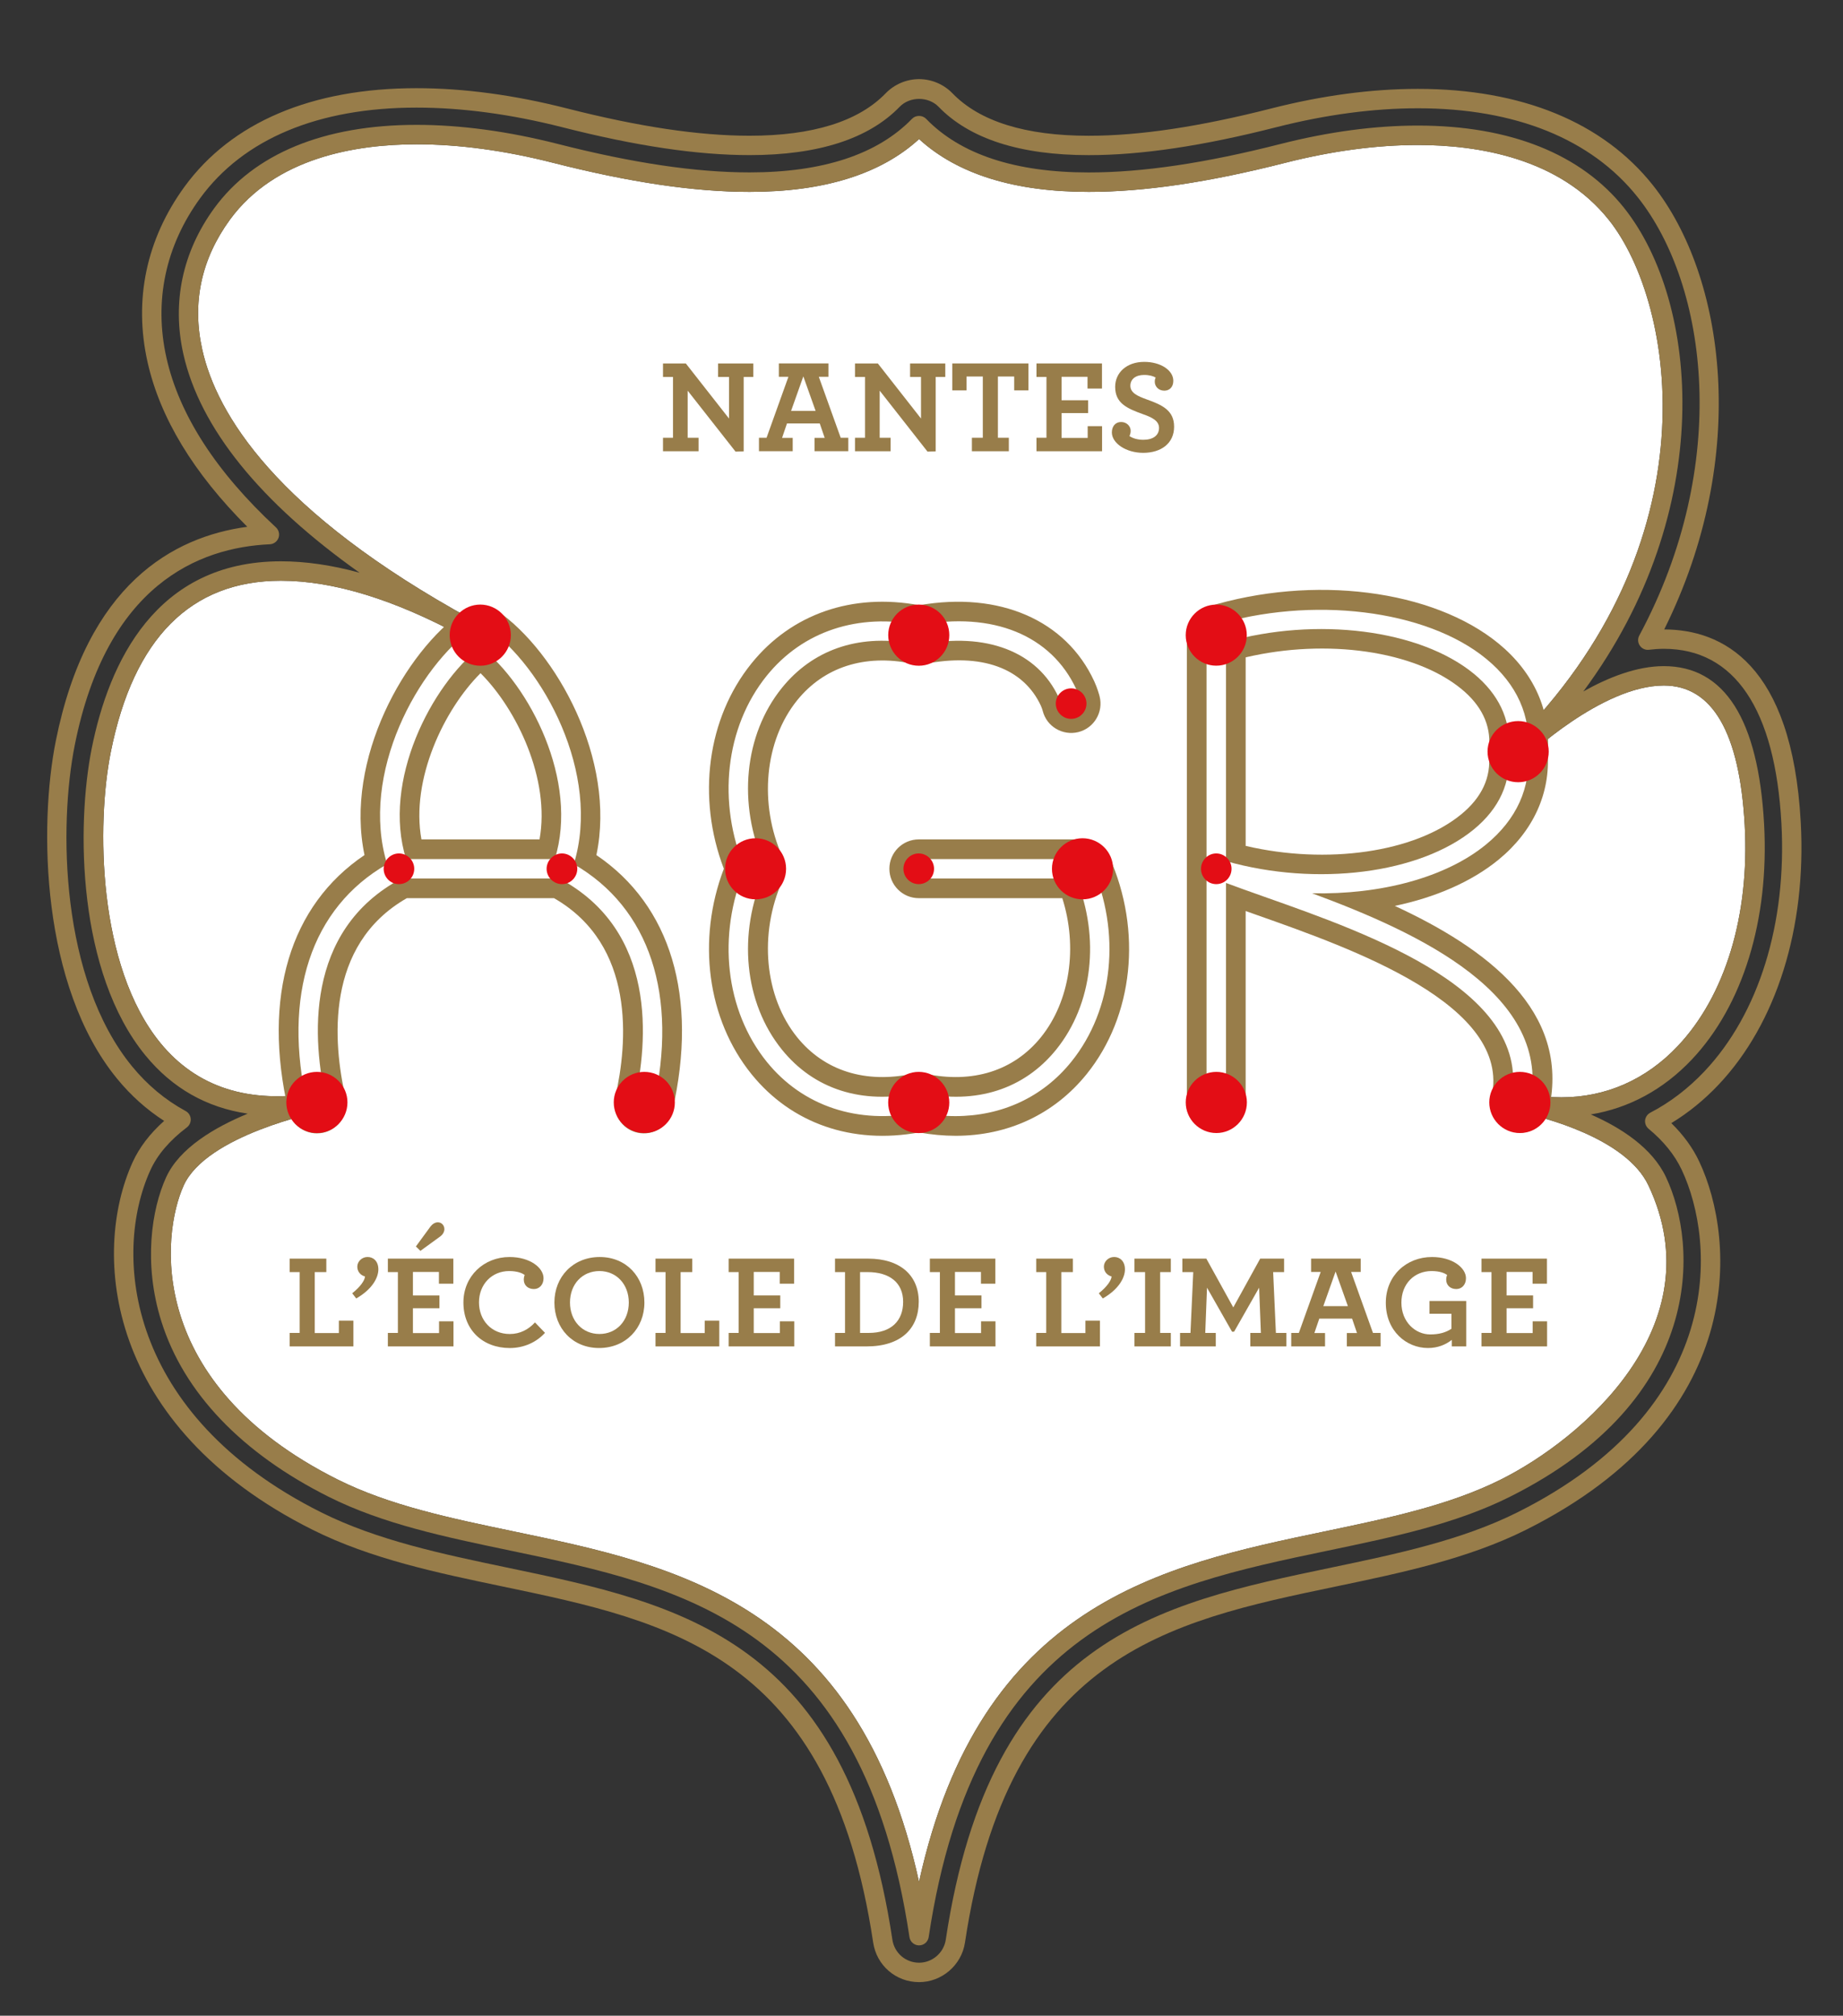 <?xml version="1.0" encoding="utf-8"?>
<!-- Generator: Adobe Illustrator 16.0.0, SVG Export Plug-In . SVG Version: 6.00 Build 0)  -->
<!DOCTYPE svg PUBLIC "-//W3C//DTD SVG 1.1//EN" "http://www.w3.org/Graphics/SVG/1.1/DTD/svg11.dtd">
<svg version="1.1" id="Calque_1" xmlns="http://www.w3.org/2000/svg" xmlns:xlink="http://www.w3.org/1999/xlink" x="0px" y="0px"
	 width="71.666px" height="78.333px" viewBox="0 0 71.666 78.333" enable-background="new 0 0 71.666 78.333" xml:space="preserve">
<rect x="0" y="0" width="71.666" height="78.333" fill="#333333" stroke="none"/>
<g>
	<path fill="#FFFFFF" d="M12.323,42.466c0.178,0,0.337,0.128,0.37,0.309c0.038,0.203-0.095,0.399-0.298,0.439
		c-0.043,0.009-4.362,0.894-5.252,2.856c-0.868,1.912-1.484,7.689,5.983,11.425c2.017,1.009,4.372,1.502,6.867,2.022
		c6.288,1.314,13.369,2.792,15.744,13.615c2.38-10.823,9.465-12.301,15.758-13.615c2.495-0.521,4.854-1.014,6.871-2.022
		c3.115-1.556,8.322-5.947,5.735-11.426c-0.88-1.867-4.197-2.668-4.854-2.811c-0.068-0.012-0.148-0.029-0.229-0.046
		c-0.201-0.044-0.33-0.24-0.29-0.442c0.039-0.2,0.231-0.334,0.436-0.299c0,0,0.089,0.016,0.244,0.049
		c0.436,0.082,0.88,0.124,1.309,0.124c1.725,0,3.289-0.687,4.518-1.987c1.851-1.954,2.801-5.083,2.609-8.586
		c-0.198-3.604-1.257-5.43-3.146-5.43c-2.416,0-5.371,2.811-5.4,2.839c-0.149,0.144-0.388,0.139-0.532-0.009
		c-0.146-0.149-0.143-0.386,0.005-0.532c7.92-7.818,6.379-17.135,3.795-20.386c-1.917-2.412-5.098-2.918-7.43-2.918
		c-1.616,0-3.35,0.233-5.153,0.691c-2.985,0.761-5.487,1.131-7.647,1.131c-2.889,0-5.106-0.69-6.597-2.052
		c-1.489,1.362-3.703,2.052-6.59,2.052c-2.158,0-4.66-0.37-7.647-1.131c-1.867-0.476-3.652-0.718-5.305-0.718
		c-2.335,0-5.489,0.509-7.259,2.933c-1.118,1.537-1.479,3.237-1.071,5.054c0.554,2.468,2.824,6.292,10.498,10.488l0.49,0.264
		c0.181,0.097,0.252,0.319,0.16,0.502c-0.093,0.183-0.313,0.261-0.498,0.173c-0.056-0.026-0.156-0.081-0.3-0.16l-0.214-0.117
		c-0.001,0-0.001-0.001-0.001-0.001c-2.658-1.444-5.041-2.176-7.079-2.176c-3.504,0-5.729,2.238-6.614,6.653
		c-0.558,2.783-0.526,8.315,1.931,11.314c1.41,1.721,3.443,2.372,6.021,1.936C12.28,42.468,12.302,42.466,12.323,42.466
		L12.323,42.466z"/>
	<polygon fill="#987D4A" points="11.264,51.8 11.652,51.8 11.652,49.436 11.264,49.436 11.264,48.913 12.689,48.913 12.689,49.436 
		12.238,49.436 12.238,51.805 13.177,51.805 13.177,51.323 13.742,51.323 13.742,52.324 11.264,52.324 11.264,51.8 	"/>
	<path fill="#987D4A" d="M13.696,50.259c0.327-0.259,0.488-0.507,0.498-0.652c-0.181-0.051-0.3-0.192-0.3-0.384
		c0-0.197,0.176-0.374,0.399-0.374c0.223,0,0.42,0.161,0.42,0.482c0,0.301-0.213,0.757-0.861,1.13L13.696,50.259L13.696,50.259z"/>
	<path fill="#987D4A" d="M16.172,48.44l0.57-0.778c0.077-0.099,0.181-0.161,0.285-0.161c0.139,0,0.253,0.113,0.253,0.265
		c0,0.098-0.052,0.202-0.16,0.284l-0.772,0.561L16.172,48.44L16.172,48.44z M15.082,51.8h0.39v-2.364h-0.39v-0.523h2.546v0.974
		h-0.56V49.43h-1.011v0.913h1.031v0.498h-1.031v0.964h1.016v-0.456h0.561v0.975h-2.552V51.8L15.082,51.8z"/>
	<path fill="#987D4A" d="M18.02,50.618c0-1.027,0.798-1.768,1.794-1.768c0.793,0,1.322,0.415,1.322,0.825
		c0,0.249-0.161,0.419-0.374,0.419c-0.232,0-0.394-0.145-0.394-0.367c0-0.068,0.016-0.136,0.036-0.177
		c-0.099-0.078-0.296-0.155-0.606-0.155c-0.664,0-1.172,0.508-1.172,1.219c0,0.685,0.477,1.228,1.197,1.228
		c0.399,0,0.727-0.175,0.98-0.45l0.389,0.404c-0.332,0.368-0.824,0.591-1.369,0.591C18.771,52.386,18.02,51.681,18.02,50.618
		L18.02,50.618z"/>
	<path fill="#987D4A" d="M24.451,50.618c0-0.71-0.482-1.223-1.141-1.223c-0.664,0-1.146,0.508-1.146,1.223
		c0,0.71,0.482,1.223,1.146,1.223C23.969,51.841,24.451,51.333,24.451,50.618L24.451,50.618z M21.558,50.618
		c0-1,0.727-1.768,1.763-1.768c1.033,0,1.737,0.772,1.737,1.768c0,1.001-0.726,1.768-1.763,1.768
		C22.263,52.386,21.558,51.613,21.558,50.618L21.558,50.618z"/>
	<polygon fill="#987D4A" points="25.49,51.8 25.88,51.8 25.88,49.436 25.49,49.436 25.49,48.913 26.917,48.913 26.917,49.436 
		26.466,49.436 26.466,51.805 27.403,51.805 27.403,51.323 27.969,51.323 27.969,52.324 25.49,52.324 25.49,51.8 	"/>
	<polygon fill="#987D4A" points="28.334,51.8 28.724,51.8 28.724,49.436 28.334,49.436 28.334,48.913 30.88,48.913 30.88,49.887 
		30.32,49.887 30.32,49.43 29.31,49.43 29.31,50.343 30.341,50.343 30.341,50.841 29.31,50.841 29.31,51.805 30.325,51.805 
		30.325,51.349 30.886,51.349 30.886,52.324 28.334,52.324 28.334,51.8 	"/>
	<path fill="#987D4A" d="M33.781,51.8c0.882,0,1.338-0.477,1.338-1.208c0-0.746-0.529-1.156-1.38-1.156h-0.295V51.8H33.781
		L33.781,51.8z M32.47,51.8h0.389v-2.364H32.47v-0.523h1.291c1.233,0,1.965,0.643,1.965,1.674c0,1.042-0.689,1.737-2.027,1.737
		H32.47V51.8L32.47,51.8z"/>
	<polygon fill="#987D4A" points="36.158,51.8 36.548,51.8 36.548,49.436 36.158,49.436 36.158,48.913 38.705,48.913 38.705,49.887 
		38.145,49.887 38.145,49.43 37.134,49.43 37.134,50.343 38.165,50.343 38.165,50.841 37.134,50.841 37.134,51.805 38.149,51.805 
		38.149,51.349 38.71,51.349 38.71,52.324 36.158,52.324 36.158,51.8 	"/>
	<polygon fill="#987D4A" points="40.294,51.8 40.683,51.8 40.683,49.436 40.294,49.436 40.294,48.913 41.72,48.913 41.72,49.436 
		41.27,49.436 41.27,51.805 42.207,51.805 42.207,51.323 42.772,51.323 42.772,52.324 40.294,52.324 40.294,51.8 	"/>
	<path fill="#987D4A" d="M42.728,50.259c0.326-0.259,0.487-0.507,0.497-0.652c-0.181-0.051-0.3-0.192-0.3-0.384
		c0-0.197,0.176-0.374,0.399-0.374c0.222,0,0.42,0.161,0.42,0.482c0,0.301-0.213,0.757-0.861,1.13L42.728,50.259L42.728,50.259z"/>
	<polygon fill="#987D4A" points="44.112,51.8 44.527,51.8 44.527,49.436 44.112,49.436 44.112,48.913 45.528,48.913 45.528,49.436 
		45.113,49.436 45.113,51.8 45.528,51.8 45.528,52.324 44.112,52.324 44.112,51.8 	"/>
	<polygon fill="#987D4A" points="45.887,51.8 46.292,51.8 46.4,49.436 45.976,49.436 45.976,48.913 46.909,48.913 47.957,50.809 
		49.003,48.913 49.932,48.913 49.932,49.436 49.507,49.436 49.614,51.8 50.02,51.8 50.02,52.324 48.619,52.324 48.619,51.8 
		49.03,51.8 48.962,50.042 47.988,51.753 47.909,51.753 46.935,50.042 46.867,51.8 47.276,51.8 47.276,52.324 45.887,52.324 
		45.887,51.8 	"/>
	<path fill="#987D4A" d="M52.413,50.758l-0.478-1.344l-0.477,1.344H52.413L52.413,50.758z M50.21,51.8h0.296l0.85-2.37h-0.373
		v-0.518h1.929v0.518h-0.373l0.85,2.37h0.296v0.524h-1.312v-0.519h0.395l-0.191-0.56h-1.276l-0.191,0.56h0.415v0.519H50.21V51.8
		L50.21,51.8z"/>
	<path fill="#987D4A" d="M53.888,50.628c0-1.052,0.798-1.778,1.795-1.778c0.793,0,1.322,0.415,1.322,0.825
		c0,0.249-0.161,0.419-0.374,0.419c-0.233,0-0.395-0.145-0.395-0.367c0-0.068,0.017-0.136,0.037-0.177
		c-0.099-0.078-0.295-0.155-0.606-0.155c-0.664,0-1.173,0.492-1.173,1.228c0,0.753,0.545,1.235,1.12,1.235
		c0.358,0,0.607-0.078,0.825-0.218v-0.586h-0.852v-0.497h1.427v1.767h-0.56v-0.254c-0.239,0.187-0.545,0.316-0.928,0.316
		C54.686,52.386,53.888,51.722,53.888,50.628L53.888,50.628z"/>
	<polygon fill="#987D4A" points="57.608,51.8 57.997,51.8 57.997,49.436 57.608,49.436 57.608,48.913 60.154,48.913 60.154,49.887 
		59.595,49.887 59.595,49.43 58.584,49.43 58.584,50.343 59.615,50.343 59.615,50.841 58.584,50.841 58.584,51.805 59.599,51.805 
		59.599,51.349 60.159,51.349 60.159,52.324 57.608,52.324 57.608,51.8 	"/>
	<polygon fill="#987D4A" points="26.74,15.182 26.74,17.012 27.165,17.012 27.165,17.536 25.781,17.536 25.781,17.012 26.17,17.012 
		26.17,14.648 25.781,14.648 25.781,14.124 26.668,14.124 28.348,16.265 28.348,14.648 27.923,14.648 27.923,14.124 29.292,14.124 
		29.292,14.648 28.918,14.648 28.918,17.541 28.602,17.551 26.74,15.182 	"/>
	<path fill="#987D4A" d="M31.716,15.97l-0.478-1.343l-0.477,1.343H31.716L31.716,15.97z M29.512,17.012h0.296l0.85-2.369h-0.372
		v-0.52h1.928v0.52H31.84l0.851,2.369h0.295v0.523h-1.312v-0.518h0.395l-0.192-0.56h-1.275l-0.191,0.56h0.414v0.518h-1.312V17.012
		L29.512,17.012z"/>
	<polygon fill="#987D4A" points="34.207,15.182 34.207,17.012 34.632,17.012 34.632,17.536 33.247,17.536 33.247,17.012 
		33.637,17.012 33.637,14.648 33.247,14.648 33.247,14.124 34.135,14.124 35.814,16.265 35.814,14.648 35.389,14.648 35.389,14.124 
		36.758,14.124 36.758,14.648 36.385,14.648 36.385,17.541 36.067,17.551 34.207,15.182 	"/>
	<polygon fill="#987D4A" points="37.793,17.012 38.217,17.012 38.217,14.632 37.585,14.632 37.585,15.171 37.03,15.171 
		37.03,14.124 39.991,14.124 39.991,15.171 39.437,15.171 39.437,14.632 38.804,14.632 38.804,17.012 39.229,17.012 39.229,17.536 
		37.793,17.536 37.793,17.012 	"/>
	<polygon fill="#987D4A" points="40.304,17.012 40.692,17.012 40.692,14.648 40.304,14.648 40.304,14.124 42.851,14.124 
		42.851,15.099 42.289,15.099 42.289,14.643 41.279,14.643 41.279,15.555 42.311,15.555 42.311,16.053 41.279,16.053 41.279,17.018 
		42.295,17.018 42.295,16.561 42.854,16.561 42.854,17.536 40.304,17.536 40.304,17.012 	"/>
	<path fill="#987D4A" d="M43.235,16.805c0-0.244,0.146-0.405,0.358-0.405c0.228,0,0.373,0.171,0.373,0.337
		c0,0.083-0.016,0.146-0.047,0.208c0.125,0.088,0.316,0.146,0.54,0.146c0.374,0,0.611-0.167,0.611-0.462
		c0-0.279-0.285-0.415-0.628-0.534c-0.632-0.228-1.078-0.43-1.078-1.063c0-0.544,0.44-0.969,1.131-0.969
		c0.637,0,1.13,0.326,1.13,0.736c0,0.244-0.151,0.383-0.348,0.383c-0.239,0-0.373-0.176-0.373-0.347
		c0-0.083,0.016-0.119,0.036-0.161c-0.094-0.057-0.238-0.103-0.451-0.103c-0.336,0-0.534,0.171-0.534,0.419
		c0,0.28,0.285,0.404,0.628,0.529c0.612,0.217,1.073,0.43,1.073,1.063c0,0.648-0.504,1.016-1.202,1.016
		C43.78,17.598,43.235,17.22,43.235,16.805L43.235,16.805z"/>
	<path fill="#987D4A" d="M16.196,4.182c-3.823,0-6.731,1.216-8.412,3.519c-1.351,1.856-1.805,4.003-1.311,6.206
		c0.497,2.212,1.93,4.43,4.259,6.59c0.111,0.104,0.149,0.264,0.098,0.406c-0.053,0.143-0.186,0.241-0.338,0.248
		C7.72,21.277,4.154,22.73,2.91,28.942c-0.634,3.16-0.563,9.095,2.226,12.499c0.595,0.726,1.296,1.31,2.084,1.737
		c0.113,0.061,0.187,0.176,0.196,0.304s-0.047,0.253-0.149,0.33c-0.672,0.507-1.15,1.068-1.422,1.669
		c-1.483,3.265-0.938,9.5,6.643,13.291c2.183,1.091,4.74,1.626,7.214,2.143c6.811,1.423,13.243,2.766,14.999,14.465
		c0.078,0.518,0.515,0.893,1.038,0.894c0.516,0,0.962-0.385,1.038-0.894c1.76-11.699,8.195-13.042,15.011-14.465
		c2.476-0.517,5.035-1.051,7.219-2.143c8.109-4.053,7.724-10.479,6.387-13.312c-0.272-0.578-0.707-1.114-1.287-1.593
		c-0.097-0.081-0.148-0.205-0.137-0.33c0.015-0.126,0.091-0.237,0.202-0.296c0.765-0.397,1.471-0.936,2.102-1.602
		c2.117-2.237,3.211-5.752,2.997-9.646c-0.244-4.435-1.824-6.779-4.571-6.779c-0.187,0-0.382,0.013-0.578,0.037
		c-0.138,0.019-0.278-0.045-0.357-0.161c-0.08-0.117-0.088-0.269-0.021-0.392c3.568-6.644,2.672-13.597-0.059-17.032
		c-1.797-2.262-4.753-3.458-8.547-3.458c-1.735,0-3.588,0.247-5.506,0.735c-2.868,0.731-5.255,1.086-7.295,1.086
		c-2.668,0-4.634-0.632-5.842-1.881c-0.394-0.406-1.116-0.405-1.509,0c-1.207,1.248-3.17,1.88-5.836,1.88
		c-2.039,0-4.425-0.355-7.294-1.086C19.871,4.438,17.968,4.182,16.196,4.182L16.196,4.182z M35.738,77.029L35.738,77.029
		c-0.9-0.001-1.65-0.647-1.784-1.537c-1.679-11.18-7.861-12.471-14.406-13.838c-2.521-0.526-5.128-1.071-7.397-2.206
		C4.092,55.417,3.553,48.7,5.156,45.168c0.262-0.576,0.673-1.115,1.227-1.608c-0.682-0.438-1.296-0.988-1.831-1.641
		c-2.955-3.606-3.044-9.826-2.382-13.126c1.219-6.087,4.562-7.934,7.446-8.321c-2.09-2.087-3.394-4.236-3.878-6.399
		c-0.544-2.422-0.047-4.779,1.436-6.816c1.828-2.505,4.948-3.83,9.022-3.83c1.834,0,3.8,0.264,5.844,0.785
		c2.809,0.715,5.134,1.063,7.108,1.063c2.453,0,4.234-0.555,5.293-1.65c0.338-0.349,0.811-0.549,1.296-0.55
		c0.487,0,0.96,0.2,1.299,0.55c1.059,1.095,2.843,1.651,5.299,1.651c1.977,0,4.302-0.348,7.108-1.063
		c1.979-0.504,3.895-0.759,5.692-0.759c4.032,0,7.192,1.294,9.138,3.743c2.802,3.525,3.8,10.514,0.441,17.264
		c2.239,0.006,4.97,1.315,5.309,7.493c0.225,4.099-0.942,7.819-3.202,10.206c-0.558,0.589-1.172,1.087-1.831,1.487
		c0.469,0.458,0.833,0.957,1.085,1.492c1.447,3.064,1.9,9.996-6.731,14.31c-2.271,1.135-4.88,1.68-7.403,2.206
		c-6.55,1.367-12.735,2.658-14.418,13.838C37.392,76.368,36.624,77.029,35.738,77.029L35.738,77.029z"/>
	<path fill="#987D4A" d="M12.323,42.466c0.178,0,0.337,0.128,0.37,0.309c0.038,0.203-0.095,0.399-0.298,0.439
		c-0.043,0.009-4.362,0.894-5.252,2.856c-0.868,1.912-1.484,7.689,5.983,11.425c2.017,1.009,4.372,1.502,6.867,2.022
		c6.288,1.314,13.369,2.792,15.744,13.615c2.38-10.823,9.465-12.301,15.758-13.615c2.495-0.521,4.854-1.014,6.871-2.022
		c3.115-1.556,8.322-5.947,5.735-11.426c-0.88-1.867-4.197-2.668-4.854-2.811c-0.068-0.012-0.148-0.029-0.229-0.046
		c-0.201-0.044-0.33-0.24-0.29-0.442c0.039-0.2,0.231-0.334,0.436-0.299c0,0,0.089,0.016,0.244,0.049
		c0.436,0.082,0.88,0.124,1.309,0.124c1.725,0,3.289-0.687,4.518-1.987c1.851-1.954,2.801-5.083,2.609-8.586
		c-0.198-3.604-1.257-5.43-3.146-5.43c-2.416,0-5.371,2.811-5.4,2.839c-0.149,0.144-0.388,0.139-0.532-0.009
		c-0.146-0.149-0.143-0.386,0.005-0.532c7.92-7.818,6.379-17.135,3.795-20.386c-1.917-2.412-5.098-2.918-7.43-2.918
		c-1.616,0-3.35,0.233-5.153,0.691c-2.985,0.761-5.487,1.131-7.647,1.131c-2.889,0-5.106-0.69-6.597-2.052
		c-1.489,1.362-3.703,2.052-6.59,2.052c-2.158,0-4.66-0.37-7.647-1.131c-1.867-0.476-3.652-0.718-5.305-0.718
		c-2.335,0-5.489,0.509-7.259,2.933c-1.118,1.537-1.479,3.237-1.071,5.054c0.554,2.468,2.824,6.292,10.498,10.488l0.49,0.264
		c0.181,0.097,0.252,0.319,0.16,0.502c-0.093,0.183-0.313,0.261-0.498,0.173c-0.056-0.026-0.156-0.081-0.3-0.16l-0.214-0.117
		c-0.001,0-0.001-0.001-0.001-0.001c-2.658-1.444-5.041-2.176-7.079-2.176c-3.504,0-5.729,2.238-6.614,6.653
		c-0.558,2.783-0.526,8.315,1.931,11.314c1.41,1.721,3.443,2.372,6.021,1.936C12.28,42.468,12.302,42.466,12.323,42.466
		L12.323,42.466z M35.738,75.601L35.738,75.601c-0.187,0-0.346-0.137-0.373-0.322c-1.826-12.16-8.79-13.615-15.525-15.021
		c-2.545-0.531-4.947-1.033-7.052-2.086c-3.387-1.694-5.638-4.048-6.51-6.81c-0.716-2.266-0.378-4.38,0.179-5.604
		c0.518-1.144,1.895-1.95,3.175-2.479c-1.603-0.236-2.937-0.995-3.977-2.264c-2.642-3.223-2.694-8.908-2.086-11.942
		c0.663-3.312,2.477-7.26,7.354-7.26c0.956,0,1.979,0.148,3.06,0.444c-3.864-2.735-6.209-5.628-6.853-8.498
		c-0.45-2.009-0.036-3.968,1.198-5.664c1.548-2.122,4.269-3.243,7.868-3.243c1.715,0,3.562,0.25,5.492,0.741
		c2.925,0.745,5.365,1.107,7.46,1.107c2.854,0,4.98-0.702,6.318-2.085c0.143-0.146,0.4-0.147,0.543,0
		C37.35,6,39.478,6.702,42.335,6.702c2.097,0,4.537-0.362,7.461-1.107c1.864-0.474,3.661-0.715,5.34-0.715
		c3.582,0,6.355,1.108,8.021,3.204c2.916,3.668,3.628,11.751-1.589,18.788c0.969-0.546,2.077-0.985,3.13-0.985
		c2.365,0,3.676,2.067,3.9,6.145c0.202,3.709-0.823,7.043-2.814,9.146c-1.101,1.163-2.441,1.888-3.927,2.131
		c1.171,0.513,2.389,1.295,2.927,2.439c1.241,2.625,1.566,8.603-6.078,12.423c-2.106,1.053-4.511,1.555-7.056,2.086
		c-6.741,1.406-13.71,2.861-15.538,15.021C36.084,75.464,35.926,75.601,35.738,75.601L35.738,75.601z"/>
	<path fill="#987D4A" d="M18.686,26.161c1.415,1.41,2.718,4.131,2.294,6.46h-4.592C15.963,30.292,17.269,27.57,18.686,26.161
		L18.686,26.161z M21.574,33.385c0.947-3.035-0.985-6.763-2.889-8.243c-1.905,1.479-3.842,5.208-2.894,8.243H21.574L21.574,33.385z"
		/>
	<path fill="#987D4A" d="M25.405,42.986l-0.736-0.168c0.544-2.38,0.88-6.654-2.918-8.678h-6.137
		c-3.81,2.024-3.469,6.298-2.921,8.678l-0.735,0.169c-0.991-4.303,0.137-7.709,3.096-9.405c-1.079-3.511,1.204-7.688,3.408-9.212
		l0.097-0.067h0.236l0.116,0.067c2.2,1.524,4.48,5.702,3.401,9.212C25.263,35.278,26.389,38.685,25.405,42.986L25.405,42.986z
		 M23.191,33.23c0.782-3.714-1.568-7.911-3.846-9.488c-0.381-0.265-0.937-0.264-1.318,0c-2.28,1.577-4.635,5.773-3.853,9.487
		c-2.9,1.954-3.979,5.515-2.962,9.93c0.122,0.528,0.592,0.886,1.111,0.886c0.085,0,0.171-0.01,0.257-0.029
		c0.615-0.142,0.998-0.755,0.856-1.369c-0.49-2.131-0.808-5.92,2.385-7.743h5.722c3.18,1.823,2.868,5.613,2.38,7.744
		c-0.14,0.615,0.244,1.227,0.858,1.368c0.618,0.142,1.228-0.244,1.368-0.858C27.159,38.744,26.082,35.184,23.191,33.23L23.191,33.23
		z"/>
	<path fill="#987D4A" d="M41.657,41.264c-1.111,1.377-2.706,2.11-4.507,2.11c-0.459,0-0.932-0.048-1.414-0.146
		c-2.37,0.479-4.523-0.237-5.921-1.965c-1.611-1.995-1.937-4.923-0.846-7.502c-1.091-2.579-0.766-5.506,0.846-7.501
		c1.398-1.73,3.556-2.446,5.929-1.964c2.856-0.542,5.138,0.388,6.111,2.495c0.1,0.217,0.156,0.435,0.162,0.459l-0.731,0.186
		c0-0.002-0.045-0.172-0.117-0.329c-0.826-1.789-2.829-2.557-5.358-2.055l-0.451,0.089v-0.149c-2.019-0.341-3.771,0.273-4.956,1.742
		c-1.467,1.816-1.732,4.514-0.677,6.873l0.069,0.154l-0.069,0.155c-1.056,2.359-0.79,5.056,0.677,6.872
		c1.245,1.542,3.11,2.139,5.255,1.686l0.078-0.017l0.079,0.017c2.145,0.453,4.01-0.145,5.255-1.686
		c1.421-1.759,1.715-4.345,0.773-6.649h-6.118v-0.755h6.611l0.101,0.223C43.607,36.224,43.302,39.229,41.657,41.264L41.657,41.264z
		 M43.135,33.296c-0.185-0.411-0.592-0.675-1.042-0.675h-6.367c-0.63,0-1.142,0.511-1.142,1.141c0,0.631,0.512,1.142,1.142,1.142
		h5.582c0.606,1.905,0.301,4.003-0.831,5.405c-1.056,1.305-2.655,1.811-4.503,1.417c-0.156-0.032-0.317-0.032-0.474,0
		c-1.849,0.394-3.447-0.112-4.503-1.417c-1.268-1.57-1.498-4.013-0.573-6.08c0.133-0.297,0.133-0.636,0-0.933
		c-0.925-2.066-0.694-4.51,0.573-6.08c1.045-1.293,2.62-1.8,4.443-1.431c0.168,0.044,0.345,0.052,0.519,0.017
		c2.194-0.436,3.838,0.158,4.517,1.626c0.03,0.066,0.061,0.158,0.07,0.196c0.153,0.611,0.773,0.977,1.387,0.826
		c0.611-0.155,0.98-0.776,0.826-1.387c-0.013-0.051-0.084-0.318-0.211-0.591c-1.096-2.374-3.687-3.496-6.8-2.952
		c-2.605-0.483-4.973,0.337-6.526,2.261c-1.725,2.135-2.128,5.219-1.075,7.981c-1.053,2.762-0.649,5.847,1.075,7.981
		c1.553,1.921,3.917,2.74,6.515,2.265c0.484,0.088,0.961,0.131,1.425,0.131c2.028,0,3.828-0.832,5.092-2.396
		C44.075,39.488,44.422,36.172,43.135,33.296L43.135,33.296z"/>
	<path fill="#987D4A" d="M48.438,25.546c3.152-0.739,6.575-0.26,8.391,1.23c0.78,0.64,1.143,1.396,1.078,2.248
		c-0.017,0.099-0.02,0.201-0.01,0.302c0.089,0.88-0.271,1.659-1.071,2.316c-1.814,1.49-5.235,1.969-8.388,1.231V25.546
		L48.438,25.546z M57.31,32.232c0.997-0.817,1.463-1.849,1.347-2.983l-0.02-0.197l0.035-0.03c0.062-1.077-0.406-2.054-1.358-2.837
		c-2.104-1.725-6.118-2.229-9.64-1.231v8.511C51.194,34.462,55.208,33.958,57.31,32.232L57.31,32.232z"/>
	<path fill="#987D4A" d="M59.483,42.958l-0.735-0.165c0.939-4.231-5.408-6.47-9.609-7.952c-0.543-0.192-1.031-0.365-1.465-0.528
		v8.528h-0.757V24.394l0.267-0.082c3.811-1.17,8.271-0.628,10.608,1.291c1.197,0.981,1.756,2.235,1.621,3.626
		c0.122,1.376-0.439,2.616-1.625,3.588c-1.574,1.292-4.113,1.957-6.768,1.897C55.153,36.24,60.438,38.666,59.483,42.958
		L59.483,42.958z M54.238,35.205c1.575-0.33,2.982-0.935,4.035-1.797c1.351-1.108,2.023-2.586,1.907-4.176
		c0.133-1.607-0.541-3.102-1.903-4.22c-2.562-2.102-7.215-2.69-11.317-1.43c-0.479,0.147-0.807,0.59-0.807,1.091v8.977
		c-0.004,0.042-0.001,0.084,0,0.126c0,0.002,0,0.005,0,0.008c0.001,0.02-0.002,0.041,0,0.061v8.997c0,0.63,0.513,1.142,1.143,1.142
		s1.142-0.511,1.142-1.142v-7.438c0.146,0.052,0.293,0.104,0.448,0.159c3.706,1.307,9.909,3.496,9.115,7.066
		c-0.136,0.615,0.253,1.226,0.867,1.362c0.084,0.018,0.167,0.027,0.25,0.027c0.522,0,0.995-0.362,1.112-0.894
		C61.083,39.286,57.805,36.855,54.238,35.205L54.238,35.205z"/>
	<path fill="#E30D15" d="M19.865,24.681c0,0.661-0.537,1.191-1.188,1.191c-0.653,0-1.191-0.531-1.191-1.191
		c0-0.654,0.538-1.186,1.191-1.186C19.328,23.496,19.865,24.027,19.865,24.681L19.865,24.681z"/>
	<path fill="#E30D15" d="M22.448,33.763c0,0.33-0.269,0.596-0.596,0.596c-0.323,0-0.597-0.266-0.597-0.596
		c0-0.324,0.273-0.597,0.597-0.597C22.18,33.167,22.448,33.439,22.448,33.763L22.448,33.763z"/>
	<path fill="#E30D15" d="M16.108,33.763c0,0.33-0.266,0.596-0.596,0.596c-0.327,0-0.593-0.266-0.593-0.596
		c0-0.324,0.266-0.597,0.593-0.597C15.843,33.167,16.108,33.439,16.108,33.763L16.108,33.763z"/>
	<path fill="#E30D15" d="M26.242,42.84c0,0.659-0.528,1.192-1.188,1.192c-0.654,0-1.188-0.534-1.188-1.192
		c0-0.654,0.534-1.185,1.188-1.185C25.714,41.656,26.242,42.187,26.242,42.84L26.242,42.84z"/>
	<path fill="#E30D15" d="M13.511,42.84c0,0.659-0.534,1.192-1.186,1.192c-0.657,0-1.191-0.534-1.191-1.192
		c0-0.654,0.534-1.185,1.191-1.185C12.977,41.656,13.511,42.187,13.511,42.84L13.511,42.84z"/>
	<path fill="#E30D15" d="M36.914,24.681c0,0.661-0.53,1.191-1.187,1.191c-0.654,0-1.188-0.531-1.188-1.191
		c0-0.654,0.534-1.186,1.188-1.186C36.384,23.496,36.914,24.027,36.914,24.681L36.914,24.681z"/>
	<path fill="#E30D15" d="M30.567,33.762c0,0.658-0.527,1.188-1.186,1.188c-0.657,0-1.186-0.531-1.186-1.188
		c0-0.651,0.528-1.186,1.186-1.186C30.04,32.576,30.567,33.111,30.567,33.762L30.567,33.762z"/>
	<path fill="#E30D15" d="M36.321,33.763c0,0.33-0.267,0.596-0.598,0.596c-0.326,0-0.593-0.266-0.593-0.596
		c0-0.324,0.267-0.597,0.593-0.597C36.055,33.167,36.321,33.439,36.321,33.763L36.321,33.763z"/>
	<path fill="#E30D15" d="M42.248,27.341c0,0.33-0.269,0.596-0.597,0.596c-0.325,0-0.596-0.266-0.596-0.596
		c0-0.324,0.271-0.59,0.596-0.59C41.979,26.751,42.248,27.017,42.248,27.341L42.248,27.341z"/>
	<path fill="#E30D15" d="M43.284,33.762c0,0.658-0.532,1.188-1.189,1.188s-1.189-0.531-1.189-1.188c0-0.651,0.532-1.186,1.189-1.186
		S43.284,33.111,43.284,33.762L43.284,33.762z"/>
	<path fill="#E30D15" d="M60.289,42.84c0,0.659-0.529,1.192-1.19,1.192c-0.653,0-1.188-0.534-1.188-1.192
		c0-0.654,0.535-1.185,1.188-1.185C59.76,41.656,60.289,42.187,60.289,42.84L60.289,42.84z"/>
	<path fill="#E30D15" d="M48.486,42.84c0,0.659-0.535,1.192-1.187,1.192c-0.656,0-1.191-0.534-1.191-1.192
		c0-0.654,0.535-1.185,1.191-1.185C47.951,41.656,48.486,42.187,48.486,42.84L48.486,42.84z"/>
	<path fill="#E30D15" d="M47.889,33.763c0,0.33-0.265,0.596-0.595,0.596c-0.328,0-0.592-0.266-0.592-0.596
		c0-0.324,0.264-0.597,0.592-0.597C47.624,33.167,47.889,33.439,47.889,33.763L47.889,33.763z"/>
	<path fill="#E30D15" d="M48.482,24.684c0,0.655-0.533,1.186-1.188,1.186c-0.653,0-1.187-0.531-1.187-1.186
		c0-0.654,0.533-1.188,1.187-1.188C47.949,23.496,48.482,24.03,48.482,24.684L48.482,24.684z"/>
	<path fill="#E30D15" d="M60.223,29.208c0,0.661-0.535,1.191-1.188,1.191c-0.657,0-1.191-0.531-1.191-1.191
		c0-0.655,0.534-1.186,1.191-1.186C59.688,28.023,60.223,28.554,60.223,29.208L60.223,29.208z"/>
	<path fill="#E30D15" d="M36.914,42.847c0,0.656-0.533,1.187-1.191,1.187c-0.654,0-1.186-0.531-1.186-1.187
		c0-0.653,0.531-1.192,1.186-1.192C36.381,41.655,36.914,42.194,36.914,42.847L36.914,42.847z"/>
</g>
</svg>

